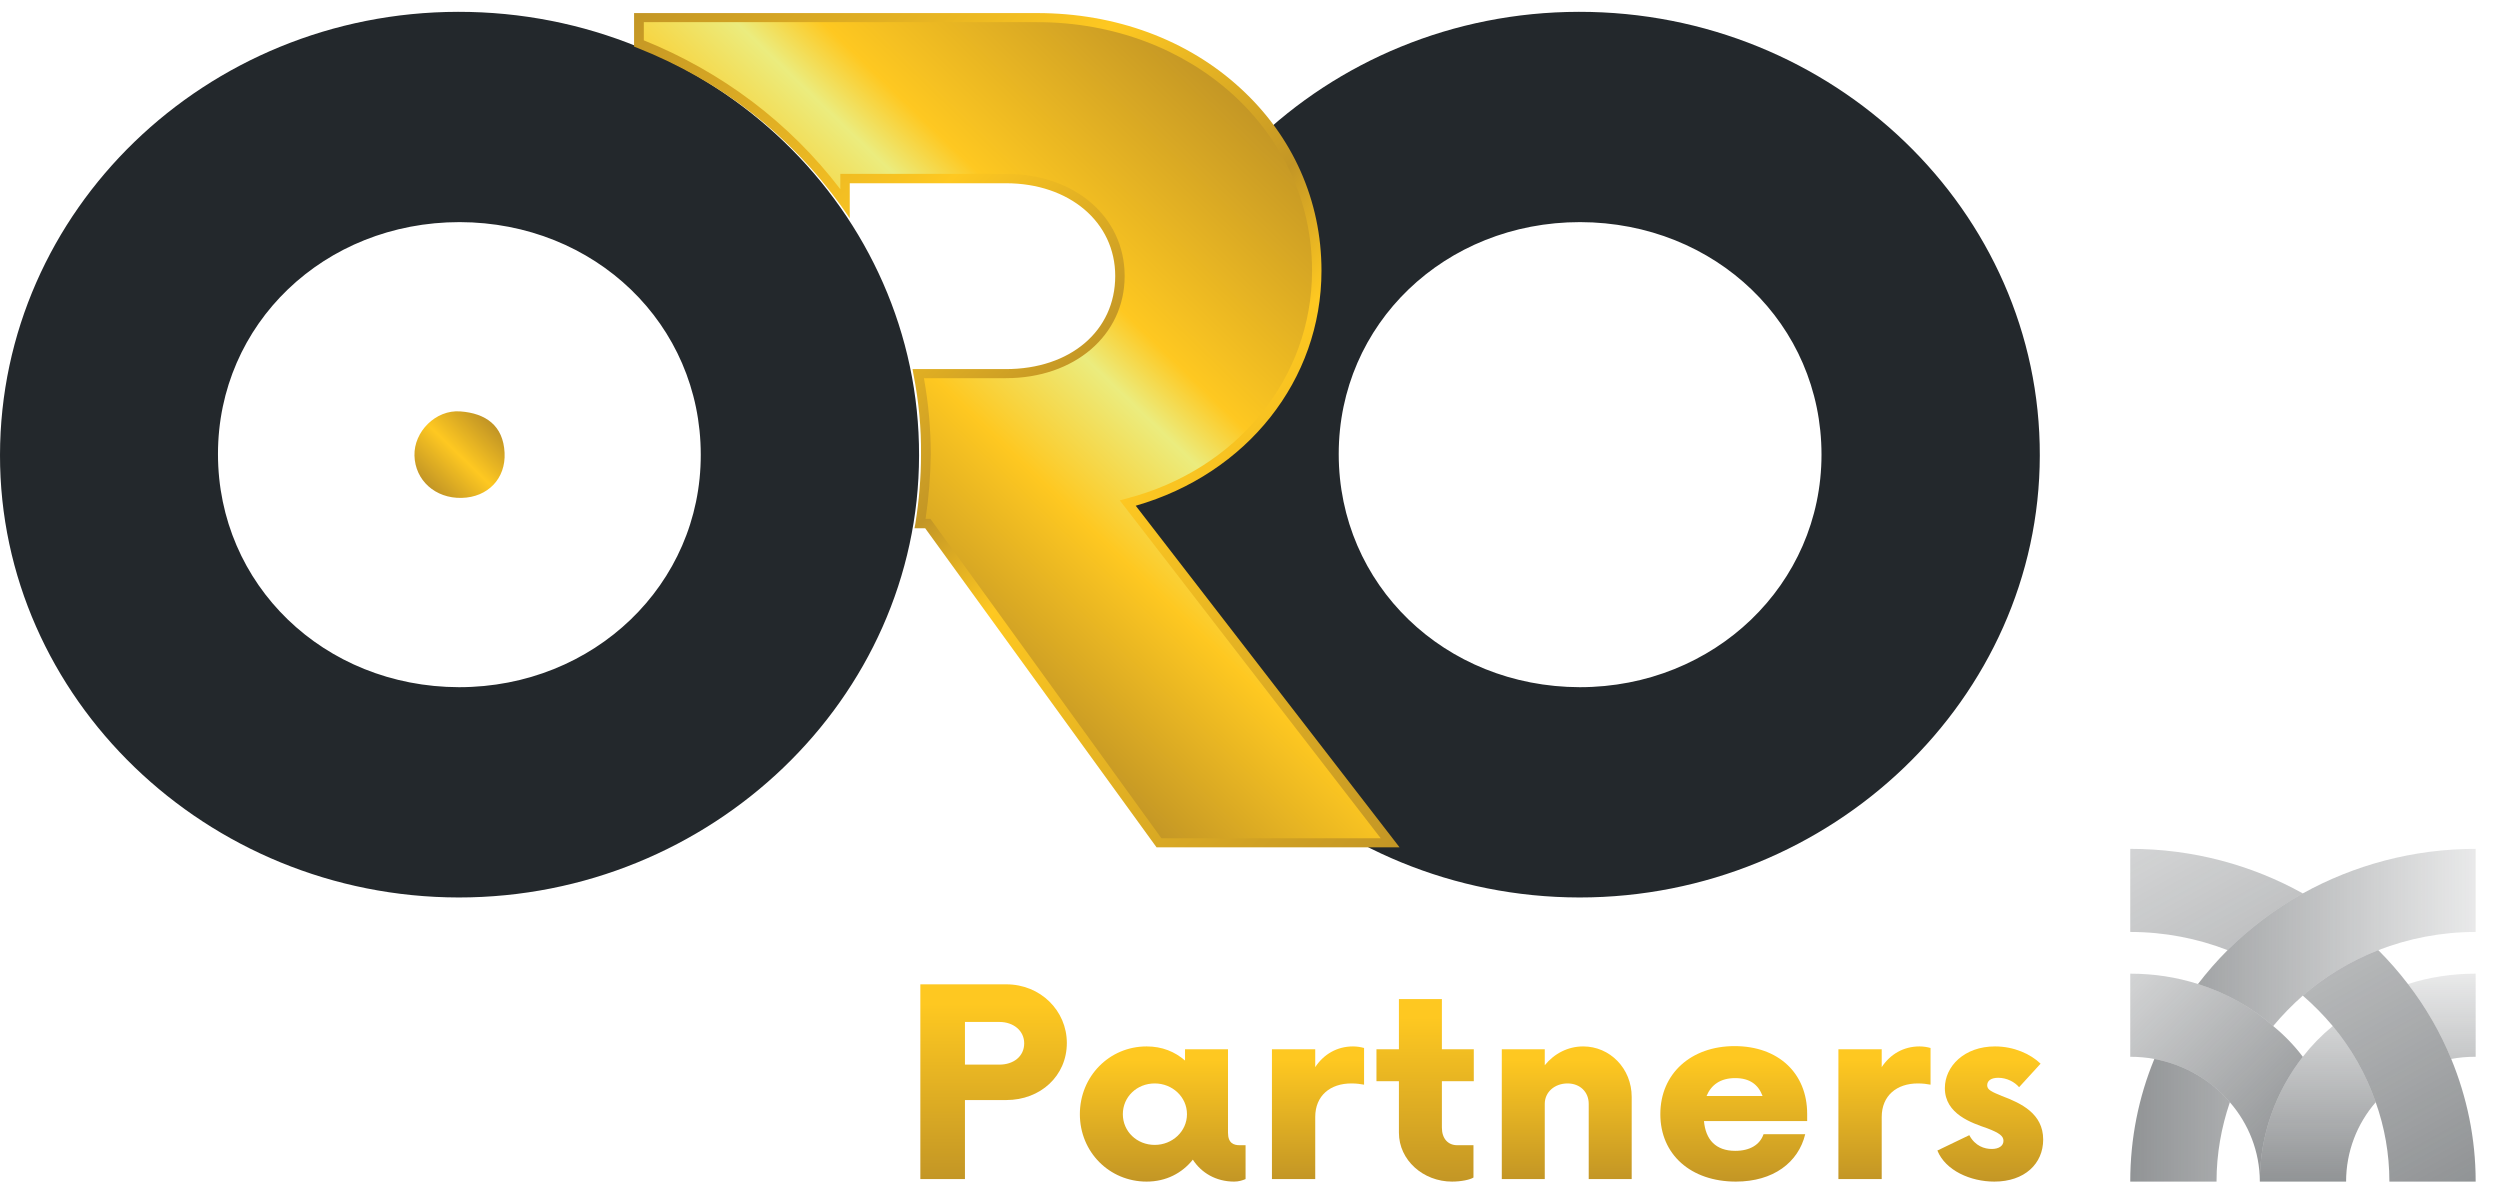 <svg width="201" height="95" viewBox="0 0 201 95" fill="none" xmlns="http://www.w3.org/2000/svg">
<path fill-rule="evenodd" clip-rule="evenodd" d="M36.88 72.157C16.583 72.132 -0.026 56.106 3.0851e-05 36.579C0.026 16.925 16.531 0.976 36.828 0.951C57.282 0.926 73.944 16.976 73.892 36.629C73.865 56.157 57.178 72.157 36.88 72.157ZM36.959 17.858C26.052 17.858 17.525 26.047 17.525 36.503C17.525 47.01 26.026 55.224 36.907 55.25C47.761 55.25 56.367 46.985 56.341 36.554C56.341 26.072 47.84 17.883 36.959 17.858Z" fill="#23282C"/>
<path fill-rule="evenodd" clip-rule="evenodd" d="M126.989 72.157C106.691 72.132 90.082 56.106 90.108 36.579C90.108 16.925 106.613 0.976 126.936 0.951C147.391 0.926 164.052 16.976 164 36.629C163.974 56.157 147.26 72.157 126.989 72.157ZM127.041 17.858C116.16 17.858 107.633 26.047 107.633 36.503C107.633 47.01 116.134 55.224 127.015 55.25C137.843 55.25 146.449 46.985 146.449 36.554C146.449 26.072 137.948 17.883 127.041 17.858Z" fill="#23282C"/>
<path d="M111.766 67.773H93.195L74.598 42.098H73.97C74.284 40.309 74.441 38.444 74.441 36.555C74.441 34.337 74.232 32.17 73.839 30.054H80.875C86.159 30.054 90.056 26.854 90.056 22.193C90.056 17.682 86.159 14.356 80.875 14.356H67.954V16.372C63.874 10.678 58.119 6.167 51.371 3.497V1.405H83.386C96.334 1.405 105.855 10.476 105.855 21.764C105.855 30.835 99.577 38.117 90.684 40.46L111.766 67.773Z" fill="url(#paint0_linear_533_3382)"/>
<path fill-rule="evenodd" clip-rule="evenodd" d="M112.524 68.125H92.986L74.388 42.475H73.525L73.604 42.046C73.892 40.232 74.049 38.393 74.049 36.554C74.075 34.412 73.865 32.245 73.447 30.128L73.368 29.675H80.875C86.054 29.675 89.664 26.601 89.664 22.191C89.664 17.858 85.976 14.733 80.875 14.733H68.32V17.555L67.64 16.573C63.534 10.853 57.884 6.469 51.24 3.848L50.979 3.747V1.051H83.386C89.69 1.051 95.497 3.193 99.734 7.098C103.945 10.954 106.247 16.144 106.247 21.763C106.247 30.557 100.257 38.09 91.312 40.661L112.524 68.125ZM93.378 67.394H111.007L90.03 40.232L90.579 40.081C99.499 37.763 105.488 30.38 105.488 21.763C105.488 10.55 95.784 1.782 83.386 1.782H51.763V3.243C58.067 5.788 63.508 9.895 67.562 15.212V13.977H80.875C86.394 13.977 90.422 17.429 90.422 22.191C90.422 26.954 86.394 30.405 80.875 30.405H74.284C74.65 32.446 74.833 34.487 74.833 36.554C74.807 38.267 74.676 40.005 74.415 41.719H74.807L93.378 67.394Z" fill="url(#paint1_linear_533_3382)"/>
<path d="M37.116 40.031C34.997 40.081 33.375 38.62 33.323 36.63C33.271 34.715 35.023 32.926 37.011 33.077C39.051 33.228 40.464 34.211 40.568 36.403C40.673 38.469 39.234 39.981 37.116 40.031Z" fill="url(#paint2_linear_533_3382)"/>
<path fill-rule="evenodd" clip-rule="evenodd" d="M85.774 83.855C85.774 86.502 83.654 88.444 80.906 88.444H77.582V94.798H73.996V79.14H80.906C83.654 79.14 85.774 81.258 85.774 83.855ZM82.346 83.88C82.346 82.871 81.482 82.165 80.356 82.165H77.582V85.595H80.356C81.482 85.595 82.346 84.939 82.346 83.88Z" fill="url(#paint3_linear_533_3382)"/>
<path fill-rule="evenodd" clip-rule="evenodd" d="M100.144 92.075V94.798C99.909 94.899 99.595 95 99.228 95C97.762 95 96.585 94.294 95.904 93.235C95.04 94.319 93.758 95 92.187 95C89.177 95 86.821 92.604 86.821 89.579C86.821 86.553 89.177 84.132 92.187 84.132C93.444 84.132 94.464 84.561 95.276 85.267V84.359H98.731V91.066C98.731 91.924 99.202 92.075 99.673 92.075H100.144ZM95.433 89.579C95.433 88.192 94.255 87.108 92.842 87.108C91.402 87.108 90.276 88.192 90.276 89.579C90.276 90.966 91.402 92.05 92.842 92.05C94.255 92.05 95.433 90.966 95.433 89.579Z" fill="url(#paint4_linear_533_3382)"/>
<path d="M109.671 84.258V87.208C109.41 87.158 109.069 87.108 108.651 87.108C106.949 87.108 105.745 88.091 105.745 89.806V94.798H102.264V84.359H105.745V85.796C106.426 84.763 107.499 84.132 108.781 84.132C109.096 84.132 109.41 84.183 109.671 84.258Z" fill="url(#paint5_linear_533_3382)"/>
<path d="M115.928 86.931V90.663C115.928 91.546 116.425 92.075 117.158 92.075H118.467V94.672C118.205 94.849 117.472 95 116.74 95C114.436 95 112.473 93.285 112.473 91.067V86.931H110.667V84.359H112.473V80.325H115.928V84.359H118.493V86.931H115.928Z" fill="url(#paint6_linear_533_3382)"/>
<path d="M131.188 88.192V94.798H127.733V88.746C127.733 87.788 127.026 87.108 126.031 87.108C125.01 87.108 124.199 87.788 124.199 88.746V94.798H120.744V84.359H124.199V85.645C124.958 84.712 126.057 84.132 127.288 84.132C129.434 84.132 131.188 85.897 131.188 88.192Z" fill="url(#paint7_linear_533_3382)"/>
<path fill-rule="evenodd" clip-rule="evenodd" d="M145.296 90.133H136.999C137.13 91.621 137.941 92.528 139.511 92.528C140.715 92.528 141.501 92.024 141.789 91.192H145.139C144.589 93.462 142.574 95 139.564 95C135.952 95 133.491 92.831 133.491 89.579C133.491 86.301 135.978 84.107 139.459 84.107C142.967 84.107 145.296 86.275 145.296 89.553V90.133ZM137.208 88.116H141.71C141.37 87.208 140.689 86.679 139.511 86.679C138.307 86.679 137.575 87.234 137.208 88.116Z" fill="url(#paint8_linear_533_3382)"/>
<path d="M155.216 84.258V87.208C154.954 87.158 154.614 87.108 154.195 87.108C152.494 87.108 151.29 88.091 151.29 89.806V94.798H147.808V84.359H151.29V85.796C151.97 84.763 153.043 84.132 154.326 84.132C154.64 84.132 154.954 84.183 155.216 84.258Z" fill="url(#paint9_linear_533_3382)"/>
<path d="M155.765 92.503L158.331 91.268C158.802 92.15 159.561 92.377 160.137 92.377C160.712 92.377 161.079 92.125 161.079 91.722C161.079 91.344 160.765 91.091 159.77 90.713C158.54 90.285 156.367 89.579 156.367 87.486C156.367 85.721 157.938 84.132 160.398 84.132C161.917 84.132 163.251 84.737 164.063 85.519L162.335 87.41C161.995 87.007 161.367 86.654 160.66 86.654C160.058 86.654 159.77 86.906 159.77 87.259C159.77 87.637 160.163 87.788 160.948 88.116C162.492 88.696 164.272 89.528 164.272 91.621C164.272 93.562 162.78 95 160.346 95C158.435 95 156.42 94.117 155.765 92.503Z" fill="url(#paint10_linear_533_3382)"/>
<g style="mix-blend-mode:multiply">
<path fill-rule="evenodd" clip-rule="evenodd" d="M179.282 88.621C178.601 90.613 178.209 92.756 178.209 95H171.272C171.272 91.52 171.953 88.192 173.209 85.141C175.643 85.595 177.79 86.856 179.282 88.621ZM185.145 71.828C182.92 73.089 180.878 74.627 179.098 76.392C178.243 77.249 177.449 78.157 176.717 79.115C178.968 79.821 181.035 80.981 182.763 82.494C183.496 81.62 184.29 80.804 185.145 80.048C186.925 78.51 188.966 77.274 191.217 76.392C193.625 75.459 196.269 74.929 199.044 74.929V68.248C193.992 68.248 189.254 69.559 185.145 71.828Z" fill="url(#paint11_linear_533_3382)"/>
<path d="M185.145 84.965C182.972 87.763 181.69 91.243 181.69 95C181.69 92.579 180.774 90.335 179.282 88.621C177.79 86.856 175.643 85.595 173.209 85.141C172.581 85.023 171.935 84.965 171.272 84.965V78.283C173.157 78.283 174.989 78.56 176.717 79.115C178.968 79.821 181.035 80.981 182.763 82.494C183.653 83.225 184.464 84.057 185.145 84.965Z" fill="url(#paint12_linear_533_3382)"/>
<path fill-rule="evenodd" clip-rule="evenodd" d="M199.044 78.283V84.965C198.363 84.965 197.709 85.015 197.08 85.141C196.19 82.973 195.013 80.956 193.599 79.115C195.327 78.56 197.159 78.283 199.044 78.283ZM187.553 82.494C186.663 83.225 185.851 84.057 185.145 84.965C182.972 87.763 181.69 91.243 181.69 95H188.626C188.626 92.579 189.516 90.335 191.008 88.621C190.223 86.351 189.045 84.284 187.553 82.494Z" fill="url(#paint13_linear_533_3382)"/>
<path fill-rule="evenodd" clip-rule="evenodd" d="M199.044 95H192.107C192.107 92.756 191.715 90.613 191.008 88.621C190.223 86.351 189.045 84.284 187.553 82.494C186.82 81.62 186.017 80.804 185.145 80.048C186.925 78.51 188.966 77.274 191.217 76.392C192.072 77.249 192.866 78.157 193.599 79.115C195.013 80.956 196.19 82.973 197.08 85.141C198.337 88.192 199.044 91.52 199.044 95ZM185.145 71.828C182.92 73.089 180.878 74.627 179.098 76.392C176.69 75.459 174.047 74.929 171.272 74.929V68.248C176.324 68.248 181.062 69.559 185.145 71.828Z" fill="url(#paint14_linear_533_3382)"/>
</g>
<defs>
<linearGradient id="paint0_linear_533_3382" x1="37.482" y1="14.104" x2="70.692" y2="-20.397" gradientUnits="userSpaceOnUse">
<stop stop-color="#C39625"/>
<stop offset="0.3" stop-color="#FEC821"/>
<stop offset="0.5" stop-color="#EBEC7E"/>
<stop offset="0.6" stop-color="#FEC821"/>
<stop offset="1" stop-color="#C39625"/>
</linearGradient>
<linearGradient id="paint1_linear_533_3382" x1="73.656" y1="-20.794" x2="136.806" y2="44.735" gradientUnits="userSpaceOnUse">
<stop stop-color="#C39625"/>
<stop offset="0.3" stop-color="#FEC821"/>
<stop offset="0.5" stop-color="#C39625"/>
<stop offset="0.6" stop-color="#FEC821"/>
<stop offset="1" stop-color="#C39625"/>
</linearGradient>
<linearGradient id="paint2_linear_533_3382" x1="31.257" y1="36" x2="36.142" y2="30.929" gradientUnits="userSpaceOnUse">
<stop stop-color="#C39625"/>
<stop offset="0.5" stop-color="#FEC821"/>
<stop offset="1" stop-color="#C39625"/>
</linearGradient>
<linearGradient id="paint3_linear_533_3382" x1="73.472" y1="94.798" x2="73.472" y2="79.14" gradientUnits="userSpaceOnUse">
<stop stop-color="#C39625"/>
<stop offset="0.9" stop-color="#FEC821"/>
<stop offset="1" stop-color="#FEC821"/>
</linearGradient>
<linearGradient id="paint4_linear_533_3382" x1="86.298" y1="95" x2="86.298" y2="84.132" gradientUnits="userSpaceOnUse">
<stop stop-color="#C39625"/>
<stop offset="0.9" stop-color="#FEC821"/>
<stop offset="1" stop-color="#FEC821"/>
</linearGradient>
<linearGradient id="paint5_linear_533_3382" x1="101.74" y1="94.798" x2="101.74" y2="84.132" gradientUnits="userSpaceOnUse">
<stop stop-color="#C39625"/>
<stop offset="0.9" stop-color="#FEC821"/>
<stop offset="1" stop-color="#FEC821"/>
</linearGradient>
<linearGradient id="paint6_linear_533_3382" x1="110.144" y1="95" x2="110.144" y2="80.325" gradientUnits="userSpaceOnUse">
<stop stop-color="#C39625"/>
<stop offset="0.9" stop-color="#FEC821"/>
<stop offset="1" stop-color="#FEC821"/>
</linearGradient>
<linearGradient id="paint7_linear_533_3382" x1="120.22" y1="94.798" x2="120.22" y2="84.132" gradientUnits="userSpaceOnUse">
<stop stop-color="#C39625"/>
<stop offset="0.9" stop-color="#FEC821"/>
<stop offset="1" stop-color="#FEC821"/>
</linearGradient>
<linearGradient id="paint8_linear_533_3382" x1="132.968" y1="95" x2="132.968" y2="84.107" gradientUnits="userSpaceOnUse">
<stop stop-color="#C39625"/>
<stop offset="0.9" stop-color="#FEC821"/>
<stop offset="1" stop-color="#FEC821"/>
</linearGradient>
<linearGradient id="paint9_linear_533_3382" x1="147.285" y1="94.798" x2="147.285" y2="84.132" gradientUnits="userSpaceOnUse">
<stop stop-color="#C39625"/>
<stop offset="0.9" stop-color="#FEC821"/>
<stop offset="1" stop-color="#FEC821"/>
</linearGradient>
<linearGradient id="paint10_linear_533_3382" x1="155.242" y1="95" x2="155.242" y2="84.132" gradientUnits="userSpaceOnUse">
<stop stop-color="#C39625"/>
<stop offset="0.9" stop-color="#FEC821"/>
<stop offset="1" stop-color="#FEC821"/>
</linearGradient>
<linearGradient id="paint11_linear_533_3382" x1="199.044" y1="95.504" x2="171.272" y2="95.504" gradientUnits="userSpaceOnUse">
<stop stop-color="#23282C" stop-opacity="0.1"/>
<stop offset="1" stop-color="#23282C" stop-opacity="0.5"/>
</linearGradient>
<linearGradient id="paint12_linear_533_3382" x1="175.251" y1="74.425" x2="188.63" y2="88.314" gradientUnits="userSpaceOnUse">
<stop stop-color="#23282C" stop-opacity="0.2"/>
<stop offset="1" stop-color="#23282C" stop-opacity="0.5"/>
</linearGradient>
<linearGradient id="paint13_linear_533_3382" x1="199.567" y1="78.283" x2="199.567" y2="95" gradientUnits="userSpaceOnUse">
<stop stop-color="#23282C" stop-opacity="0.1"/>
<stop offset="1" stop-color="#23282C" stop-opacity="0.5"/>
</linearGradient>
<linearGradient id="paint14_linear_533_3382" x1="183.81" y1="61.263" x2="201.743" y2="93.488" gradientUnits="userSpaceOnUse">
<stop stop-color="#23282C" stop-opacity="0.2"/>
<stop offset="1" stop-color="#23282C" stop-opacity="0.5"/>
</linearGradient>
</defs>
</svg>

